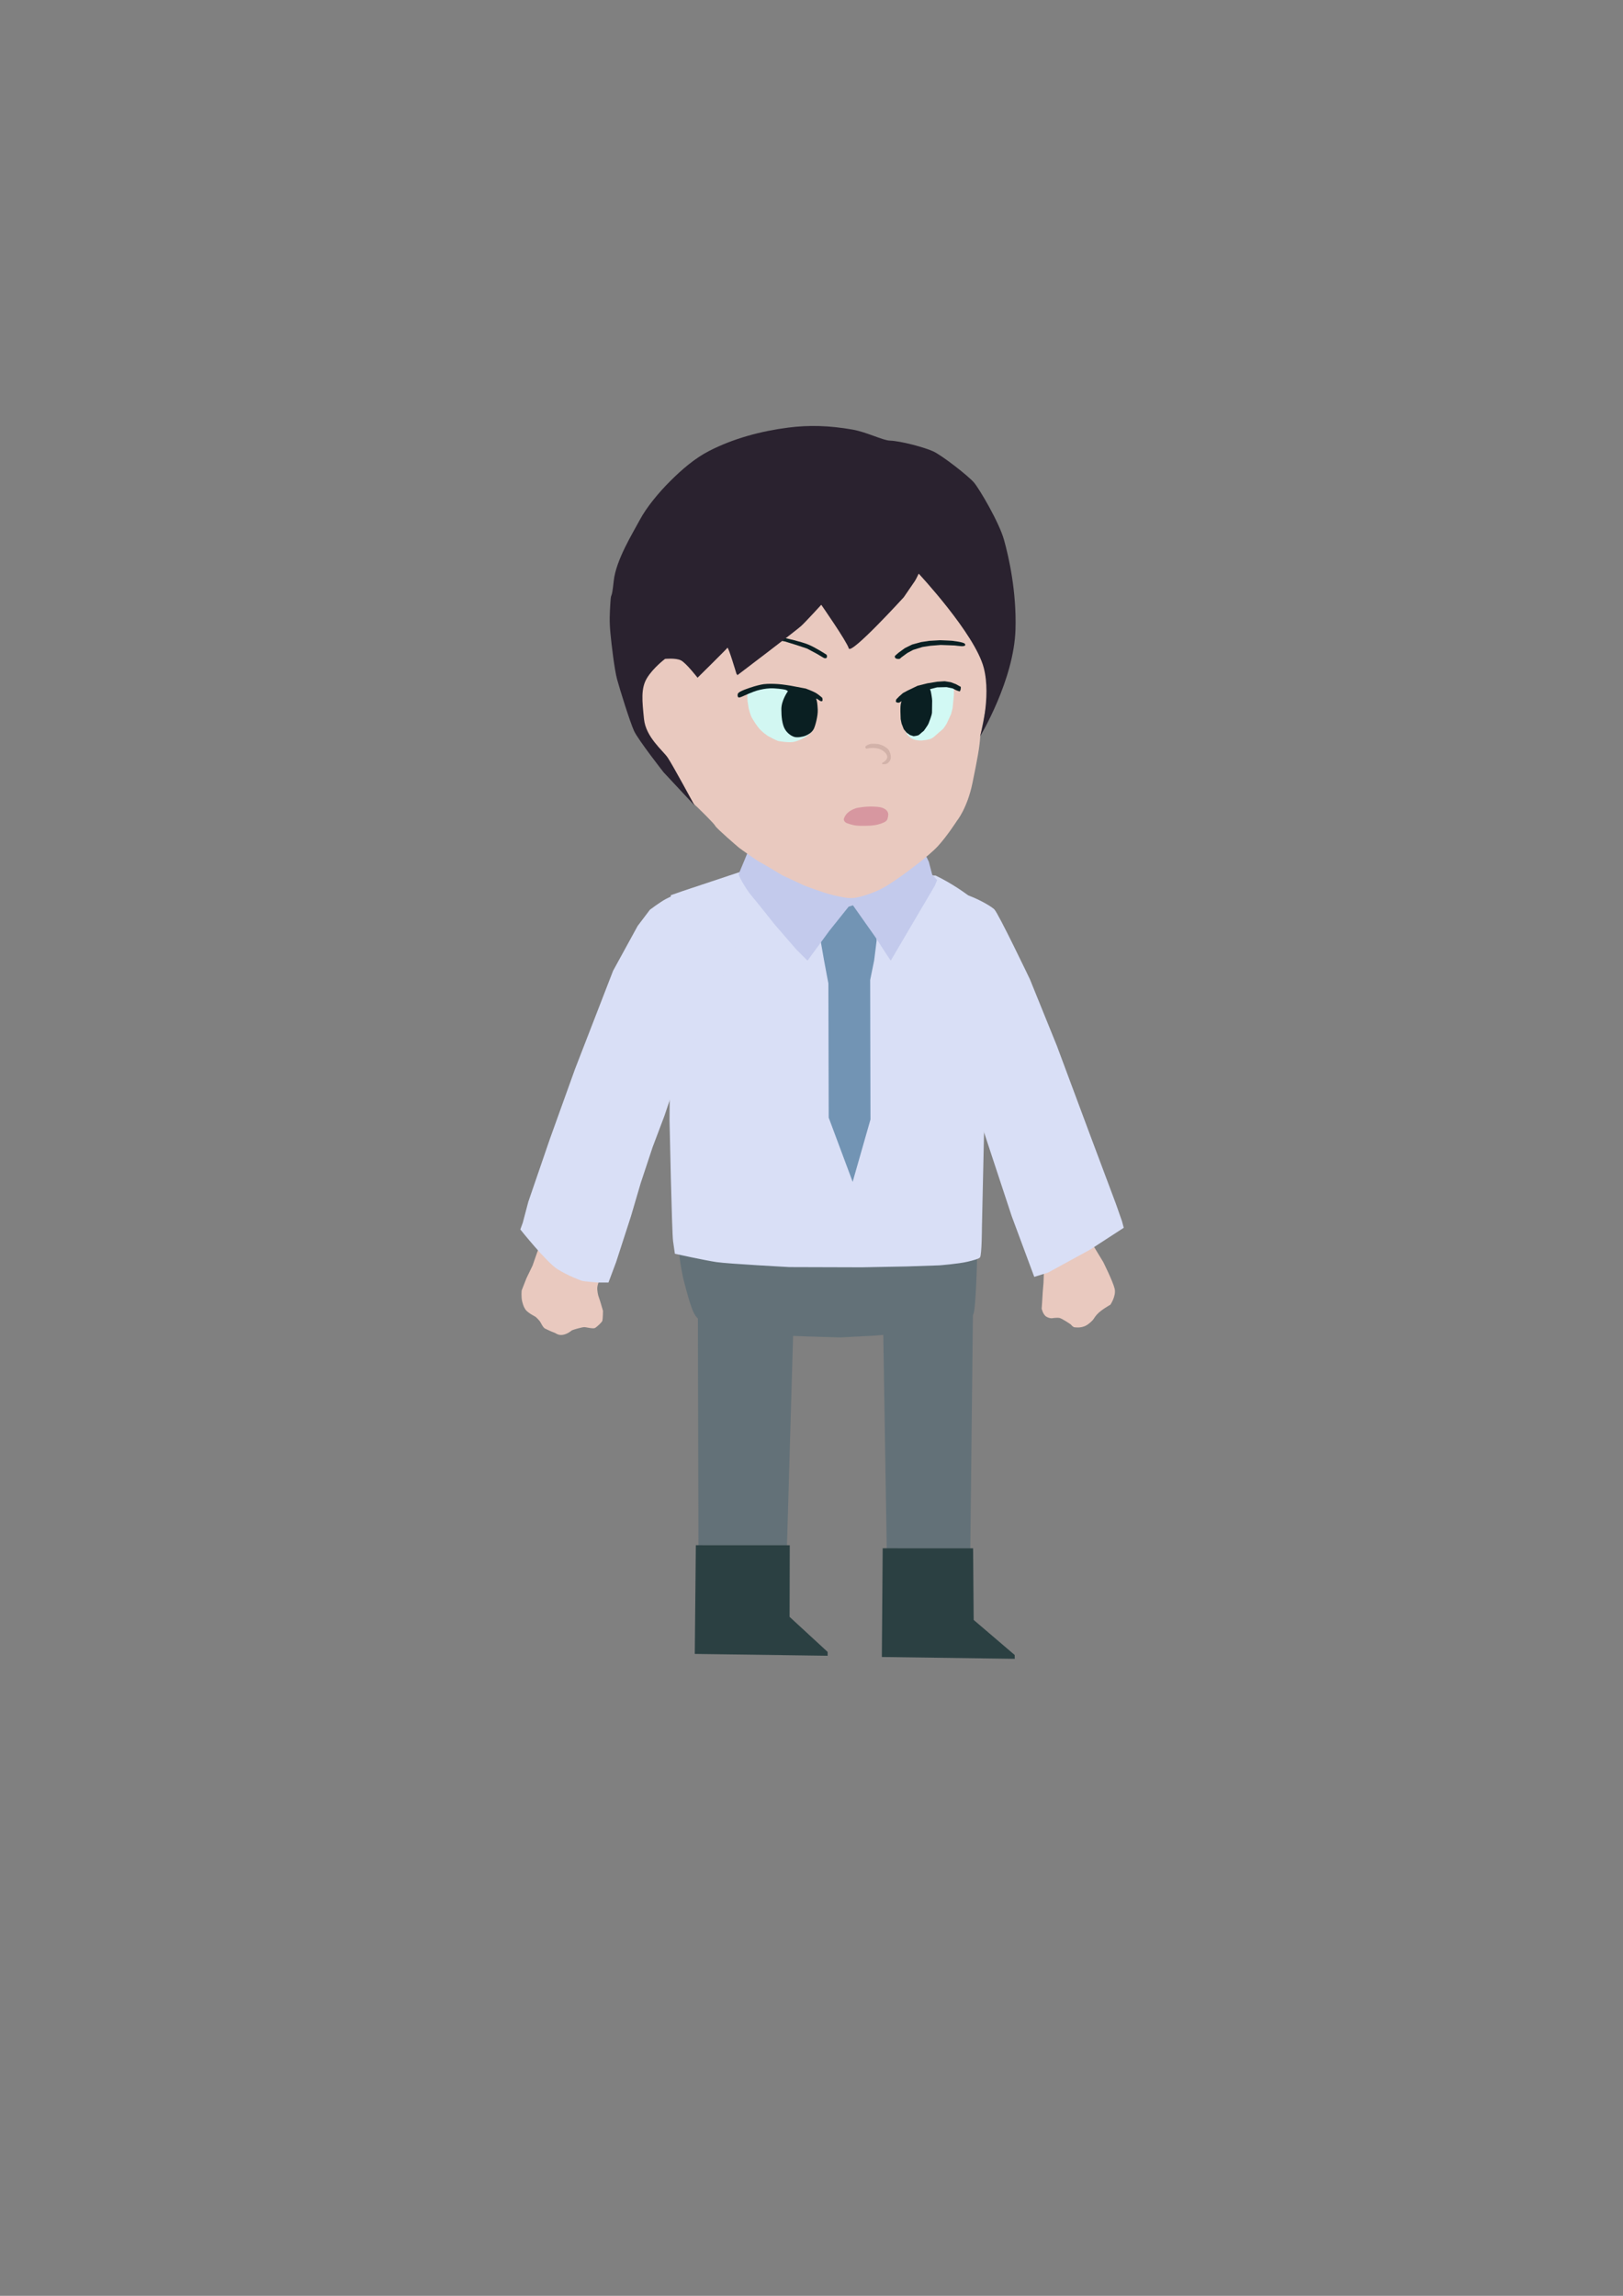 <?xml version="1.0" encoding="UTF-8" standalone="no"?>
<!-- Created with Inkscape (http://www.inkscape.org/) -->

<svg
   width="210mm"
   height="297mm"
   viewBox="0 0 210 297"
   version="1.1"
   id="svg1"
   xml:space="preserve"
   inkscape:version="1.3.2 (091e20e, 2023-11-25, custom)"
   sodipodi:docname="Karakter.svg"
   xmlns:inkscape="http://www.inkscape.org/namespaces/inkscape"
   xmlns:sodipodi="http://sodipodi.sourceforge.net/DTD/sodipodi-0.dtd"
   xmlns="http://www.w3.org/2000/svg"
   xmlns:svg="http://www.w3.org/2000/svg"><rect x="0" y="0" width="210" height="297" fill="#808080" stroke="none"/><sodipodi:namedview
     id="namedview1"
     pagecolor="#ffffff"
     bordercolor="#999999"
     borderopacity="1"
     inkscape:showpageshadow="2"
     inkscape:pageopacity="0"
     inkscape:pagecheckerboard="0"
     inkscape:deskcolor="#d1d1d1"
     inkscape:document-units="mm"
     inkscape:zoom="0.58843842"
     inkscape:cx="139.35188"
     inkscape:cy="340.73234"
     inkscape:window-width="1920"
     inkscape:window-height="991"
     inkscape:window-x="-9"
     inkscape:window-y="-9"
     inkscape:window-maximized="1"
     inkscape:current-layer="layer1" /><defs
     id="defs1" /><g
     inkscape:label="Layer 1"
     inkscape:groupmode="layer"
     id="layer1"
     style="display:inline" /><g
     inkscape:groupmode="layer"
     id="layer2"
     inkscape:label="Layer 2"
     style="display:inline"><path
       style="display:inline;opacity:1;fill:#637178;fill-opacity:1;stroke-width:0.263"
       d="m 90.295,168.915 0.079,31.47 11.432,0.276 0.902,-30.879 c 0,0 -6.174,-9.019 -12.413,-0.867 z"
       id="path14"
       sodipodi:nodetypes="cccccc"
       inkscape:label="kaki kiri" /><path
       style="display:inline;opacity:1;fill:#637178;fill-opacity:1;stroke-width:0.26"
       d="m 114.205,167.581 0.538,33.254 10.802,0.004 0.364,-32.898 c 0,0 -5.733,-7.241 -11.606,1.199 z"
       id="path15"
       sodipodi:nodetypes="cccccc"
       inkscape:label="kaki kanan" /><path
       style="display:inline;opacity:1;fill:#2b4042;fill-opacity:1;stroke-width:0.265"
       d="m 90.035,199.9 -0.137,14.061 17.189,0.238 -6e-5,-0.497 -4.922,-4.536 0.022,-9.26 z"
       id="path16"
       sodipodi:nodetypes="ccccccc"
       inkscape:label="sepatu kiri" /><path
       style="display:inline;opacity:1;fill:#2b4042;fill-opacity:1;stroke-width:0.265"
       d="m 114.21,200.297 -0.109,14.061 17.199,0.238 -0.01,-0.497 -5.307,-4.536 -0.075,-9.26 z"
       id="path17"
       sodipodi:nodetypes="ccccccc"
       inkscape:label="sepatu kanan" /><path
       style="display:inline;opacity:1;fill:#637178;fill-opacity:1;stroke-width:0.265"
       d="m 87.752,160.401 38.723,0.238 c 0,0 -0.108,7.132 -0.45,9.098 -0.225,1.293 -2.684,1.56 -2.684,1.56 0,0 -1.629,0.391 -2.722,0.589 -1.093,0.199 -4.312,0.632 -4.312,0.632 l -3.279,0.277 -4.292,0.223 -4.074,-0.119 -2.126,-0.08 -2.742,-0.278 c 0,0 -1.909,-0.146 -2.861,-0.238 -1.082,-0.105 -3.242,-0.442 -3.242,-0.442 0,0 -1.922,-0.274 -2.698,-0.8 -0.674,-0.457 -1.014,-0.546 -1.511,-1.917 -0.497,-1.371 -1.08,-3.776 -1.08,-3.776 0,0 -0.538,-2.346 -0.538,-3.756 0,-0.407 -0.111,-1.212 -0.111,-1.212 z"
       id="path13"
       sodipodi:nodetypes="ccscsccccccscascsc"
       inkscape:label="celana" /><path
       style="display:inline;opacity:1;fill:#d9dff6;fill-opacity:1;stroke-width:0.265"
       d="m 121.056,113.266 -24.799,-0.636 -7.869,2.623 -1.59,0.556 -0.165,29.171 c 0,0 0.295,14.377 0.454,15.569 0.083,0.625 0.237,1.647 0.237,1.647 0,0 3.868,0.852 5.386,1.077 1.518,0.225 9.442,0.646 9.442,0.646 l 9.358,0.028 5.873,-0.112 4.159,-0.141 c 0,0 2.478,-0.19 3.681,-0.478 0.546,-0.131 1.471,-0.36 1.588,-0.562 0.229,-0.396 0.239,-3.794 0.239,-3.794 l 0.759,-34.088 0.112,-6.688 c 0,0 -2.659,-2.782 -6.866,-4.819 z"
       id="path10"
       inkscape:label="badan"
       sodipodi:nodetypes="cccccscsccccsscccc" /><path
       style="display:inline;opacity:1;fill:#e9c9bf;fill-opacity:1;stroke-width:0.265"
       d="m 70.003,160.745 -0.506,1.293 -0.59,1.686 -0.787,1.63 -0.618,1.574 c 0,0 -0.09,0.866 0.069,1.462 0.159,0.596 0.238,0.735 0.417,1.013 0.179,0.278 0.695,0.596 0.695,0.596 l 0.616,0.358 c 0,0 0.497,0.417 0.676,0.775 0.179,0.358 0.378,0.656 0.537,0.735 0.159,0.08 0.954,0.457 1.172,0.517 0.219,0.06 0.517,0.397 1.133,0.298 0.616,-0.099 1.093,-0.517 1.172,-0.576 0.079,-0.06 1.391,-0.457 1.689,-0.417 0.298,0.04 1.113,0.238 1.331,0.099 0.219,-0.139 0.874,-0.715 0.934,-0.934 0.06,-0.219 0.079,-1.272 0.079,-1.272 0,0 -0.437,-1.53 -0.537,-1.749 -0.099,-0.219 -0.235,-0.907 -0.2,-1.283 0.062,-0.662 0.545,-1.309 0.317,-1.934 -1.019,-2.787 -7.601,-3.871 -7.601,-3.871 z"
       id="path12"
       inkscape:label="tangan kiri"
       sodipodi:nodetypes="cccccssccssscscsscsssc" /><path
       style="display:inline;opacity:1;fill:#d9dff6;fill-opacity:1;stroke-width:0.265"
       d="m 95.553,115.782 c -1.154,-1.71 -6.132,-0.838 -6.132,-0.838 0,0 -2.028,0.708 -3.259,1.353 -0.74,0.387 -2.067,1.389 -2.067,1.389 l -1.59,2.1 -3.179,5.802 -4.928,12.718 -3.259,9.061 -2.782,8.107 -0.715,2.702 -0.318,0.874 c 0,0 3.418,4.292 4.849,5.167 1.431,0.874 2.889,1.39 3.113,1.475 0.225,0.084 2.094,0.225 2.094,0.225 h 1.349 l 0.998,-2.67 1.911,-5.901 1.265,-4.3 1.546,-4.665 1.518,-4.019 0.703,-2.08 1.283,-3.183 c 0,0 3.968,-9.074 4.437,-10.785 0,0 5.576,-8.961 3.165,-12.532 z"
       id="path8"
       inkscape:label="lengan kiri"
       sodipodi:nodetypes="acsccccccccsscccccccccsa" /><path
       style="display:inline;opacity:1;fill:#e9c9bf;fill-opacity:1;stroke-width:0.265"
       d="m 135.06,164.848 -0.042,1.11 -0.098,1.18 -0.084,1.391 -0.056,0.759 c 0,0 0.169,0.815 0.646,1.068 0.478,0.253 0.759,0.169 0.759,0.169 0,0 0.551,-0.088 0.889,-0.029 0.338,0.06 1.47,0.835 1.47,0.835 0,0 0.298,0.378 0.497,0.378 0.199,0 1.033,0.179 1.828,-0.457 0.795,-0.636 0.576,-0.676 1.113,-1.252 0.537,-0.576 1.689,-1.212 1.689,-1.212 0,0 0.775,-1.133 0.556,-2.067 -0.219,-0.934 -1.478,-3.458 -1.478,-3.458 l -1.582,-2.603 -6.279,3.507 z"
       id="path11"
       sodipodi:nodetypes="cccccscscssscscccc"
       inkscape:label="tagan kanan" /><path
       style="display:inline;opacity:1;fill:#d9dff6;fill-opacity:1;stroke-width:0.265"
       d="m 121.202,115.714 c 2.125,-1.435 6.877,1.349 7.45,1.922 0.543,0.543 4.609,9.049 4.609,9.049 l 3.485,8.599 4.272,11.466 3.372,8.993 0.787,2.248 0.225,0.843 -4.328,2.81 -5.452,2.979 -1.799,0.562 -2.923,-7.869 -3.653,-11.072 -3.147,-8.712 -2.81,-7.812 -1.349,-4.384 c 0,0 -1.976,-7.435 1.262,-9.622 z"
       id="path9"
       sodipodi:nodetypes="ssccccccccccccccs"
       inkscape:label="lengan kanan" /><path
       style="display:inline;opacity:1;fill:#7294b4;fill-opacity:0.996;stroke-width:0.265"
       d="m 111.399,116.168 1.828,2.186 0.199,3.338 -0.318,2.544 -0.517,2.544 0.04,18.043 -2.305,8.068 -3.1,-8.306 -0.04,-17.368 c 0,0 -1.153,-5.922 -1.192,-6.955 -0.04,-1.033 1.47,-3.259 1.47,-3.259 l 0.994,-0.835 z"
       id="path6"
       inkscape:label="Dasi" /><path
       style="display:inline;opacity:1;fill:#c3caec;fill-opacity:1;stroke-width:0.265"
       d="m 96.932,109.809 c 0,0 -1.272,3.1 -1.351,3.259 -0.079,0.159 0.954,1.987 1.669,2.822 0.715,0.835 2.941,3.656 2.941,3.656 l 2.822,3.259 1.47,1.47 2.822,-3.855 2.504,-3.13 0.556,-0.169 2.861,4.054 1.47,2.265 0.556,0.835 5.683,-9.657 0.318,-0.755 -0.636,-0.715 -0.437,-1.669 -0.477,-0.994 -0.199,-0.397 z"
       id="path5"
       inkscape:label="kerah"
       sodipodi:nodetypes="csscccccccccccccccc" /><path
       style="display:inline;opacity:1;fill:#e9c9bf;fill-opacity:1;stroke-width:0.265"
       d="m 127.843,90.129 -1.003,5.112 c -0.096,1.433 -0.349,2.827 -1.018,6.076 -0.669,3.249 -2.007,4.874 -2.007,4.874 0,0 -1.29,2.007 -2.485,3.297 -1.194,1.29 -4.157,3.44 -4.157,3.44 0,0 -2.125,1.579 -3.313,2.144 -1.067,0.507 -2.513,0.995 -3.373,1.091 -0.86,0.096 -1.868,-0.173 -2.779,-0.386 -1.237,-0.29 -3.615,-1.209 -3.615,-1.209 l -2.838,-1.318 c 0,0 -2.635,-1.588 -2.939,-1.723 -0.304,-0.135 -2.534,-1.723 -2.737,-1.892 -0.203,-0.169 -2.872,-2.466 -3.041,-2.804 -0.169,-0.338 -2.264,-2.365 -2.264,-2.365 l -0.878,-0.811 -6.183,-8.683 -0.811,-8.007 c 0,0 4.662,-3.142 6.453,-3.514 1.791,-0.372 10.947,-1.824 10.947,-1.824 l 12.433,-6.622 6.96,-2.534 8.413,11.453 z"
       id="path4"
       sodipodi:nodetypes="ccscscasaccsssccccsccccc"
       inkscape:label="wajah" /><path
       style="display:none;opacity:1;fill:#d797a0;fill-opacity:1;stroke-width:0.265"
       d="m 114.127,104.734 c 0,0 0.053,-1.261 -0.987,-1.486 -1.04,-0.225 -1.77,0.23 -1.77,0.23 0,0 -0.674,0.47 -1.012,1.088 -0.337,0.618 -0.393,1.099 -0.393,1.099 0,0 -0.141,0.562 0.197,0.787 0.337,0.225 0.787,0.478 1.433,0.478 0.646,0 1.134,0 1.612,-0.281 0.478,-0.281 0.676,-0.506 0.788,-0.815 0.112,-0.309 0.132,-1.099 0.132,-1.099 z"
       id="path18"
       sodipodi:nodetypes="cscscssssc"
       inkscape:label="mulut1" /><path
       style="display:none;opacity:1;fill:#d797a0;fill-opacity:1;stroke-width:0.425"
       d="m 115.997,104.981 c 0,0 0.096,-1.798 -1.785,-2.118 -1.881,-0.32 -3.576,0.327 -3.576,0.327 0,0 -0.847,0.371 -1.457,1.252 -0.61,0.881 -0.712,1.866 -0.712,1.866 0,0 0.013,0.801 0.623,1.122 0.61,0.32 1.156,0.681 2.325,0.681 1.169,0 2.052,0 2.916,-0.401 0.864,-0.401 1.223,-0.721 1.426,-1.162 0.203,-0.441 0.239,-1.567 0.239,-1.567 z"
       id="path23"
       sodipodi:nodetypes="cscscssssc"
       inkscape:label="mulut2" /><path
       style="display:none;opacity:1;fill:#d797a0;fill-opacity:1;stroke-width:0.326"
       d="m 115.772,105.198 c 0,0 0.096,-1.059 -1.785,-1.248 -1.881,-0.189 -3.576,0.193 -3.576,0.193 0,0 -0.847,0.218 -1.457,0.738 -0.61,0.519 -0.712,1.1 -0.712,1.1 0,0 0.013,0.472 0.623,0.661 0.61,0.189 1.156,0.401 2.325,0.401 1.169,0 2.052,0 2.916,-0.236 0.864,-0.236 1.223,-0.425 1.426,-0.685 0.203,-0.26 0.239,-0.924 0.239,-0.924 z"
       id="path24"
       sodipodi:nodetypes="cscscssssc"
       inkscape:label="mulut3" /><path
       style="display:none;opacity:1;fill:#d797a0;fill-opacity:1;stroke-width:0.234"
       d="m 114.203,105.024 c 0,0 0.04,-1.314 -0.739,-1.548 -0.779,-0.234 -1.481,0.239 -1.481,0.239 0,0 -0.351,0.271 -0.603,0.915 -0.253,0.644 -0.295,1.364 -0.295,1.364 0,0 0.004,0.586 0.258,0.82 0.253,0.234 0.479,0.498 0.963,0.498 0.484,0 0.85,0 1.208,-0.293 0.358,-0.293 0.506,-0.527 0.591,-0.849 0.084,-0.322 0.099,-1.145 0.099,-1.145 z"
       id="path25"
       sodipodi:nodetypes="cscscssssc"
       inkscape:label="mulut4" /><path
       style="display:inline;opacity:1;fill:#d797a0;fill-opacity:1;stroke-width:0.254"
       d="m 114.933,105.37 c 0,0 0.073,-0.841 -1.366,-0.99 -1.439,-0.15 -2.735,0.153 -2.735,0.153 0,0 -0.648,0.173 -1.114,0.585 -0.467,0.412 -0.544,0.872 -0.544,0.872 0,0 0.007,0.375 0.476,0.524 0.467,0.15 0.885,0.318 1.779,0.318 0.894,0 1.57,0 2.231,-0.187 0.661,-0.187 0.935,-0.337 1.091,-0.543 0.156,-0.206 0.183,-0.733 0.183,-0.733 z"
       id="path26"
       sodipodi:nodetypes="cscscssssc"
       inkscape:label="mulut5" /><path
       style="display:none;opacity:1;fill:#d3b2a9;fill-opacity:1;stroke-width:0.303"
       d="m 114.903,105.725 c -0.203,-0.123 -0.955,-0.04 -1.435,-0.04 -1.059,0 -3.195,0.025 -3.195,0.025 0,0 -1.068,-0.023 -1.302,-0.023 -0.094,0 -0.233,-7.2e-4 -0.27,0.109 -0.05,0.145 0.107,0.202 0.191,0.225 0.266,0.075 1.385,0.092 2.078,0.1 0.799,0.01 2.396,-0.057 2.396,-0.057 0.802,-0.019 0.844,-0.047 1.073,-0.047 0.158,0 0.366,-0.011 0.468,-0.117 0.046,-0.048 0.046,-0.146 -0.004,-0.176 z"
       id="path27"
       sodipodi:nodetypes="sscsssasssss"
       inkscape:label="mulut diam" /><path
       style="opacity:0.7;fill:#caa8a0;fill-opacity:1;stroke-width:0.332"
       d="m 111.965,96.573 c 0,0 0.341,-0.356 0.959,-0.356 0.618,0 0.852,0.048 1.237,0.209 0.318,0.133 0.707,0.405 0.833,0.602 0.126,0.197 0.325,0.699 0.265,1.057 -0.043,0.258 -0.205,0.52 -0.429,0.663 -0.262,0.168 -0.637,0.098 -0.637,0.098 0,0 -0.195,-0.099 0.069,-0.221 0.24,-0.111 0.618,-0.467 0.53,-0.811 -0.088,-0.344 -0.349,-0.559 -0.618,-0.737 -0.285,-0.189 -0.681,-0.283 -0.984,-0.307 -0.303,-0.025 -0.694,-0.012 -0.972,0.074 -0.278,0.086 -0.252,-0.27 -0.252,-0.27 z"
       id="path20"
       sodipodi:nodetypes="csacascscasscc"
       inkscape:label="hidung" /></g><g
     inkscape:groupmode="layer"
     id="layer3"
     inkscape:label="mata"
     style="display:inline"><path
       style="display:inline;opacity:1;fill:#d2f7f2;fill-opacity:1;stroke-width:0.286"
       d="m 96.689,89.691 0.031,0.971 0.155,0.986 c 0,0 0.232,0.941 0.433,1.24 0.201,0.299 0.232,0.433 0.743,1.135 0.511,0.702 1.377,1.225 1.377,1.225 0,0 1.052,0.583 1.331,0.627 0.279,0.045 1.207,0.194 1.795,0.12 0.588,-0.075 1.189,-0.383 1.455,-0.531 0.291,-0.162 0.985,-0.595 1.188,-1.083 0.526,-1.257 0.142,-2.898 -0.198,-4.064 -0.34,-1.165 -1.486,-1.285 -1.486,-1.285 l -3.265,-0.314 -2.275,0.239 z"
       id="path21"
       inkscape:label="mata kiri putih"
       sodipodi:nodetypes="cccsscsssaccccc" /><path
       style="display:inline;opacity:1;fill:#0a1f22;fill-opacity:1;stroke-width:0.286"
       d="m 106.392,90.271 c 0,0 -0.515,-0.447 -0.805,-0.616 -0.418,-0.245 -1.331,-0.579 -1.331,-0.579 l -1.95,-0.369 c 0,0 -1.025,-0.171 -1.609,-0.209 -0.584,-0.038 -1.264,-0.065 -1.888,0.011 -0.412,0.05 -1.234,0.288 -1.234,0.288 0,0 -1.114,0.335 -1.644,0.601 -0.165,0.083 -0.396,0.19 -0.464,0.357 -0.066,0.162 -0.031,0.446 0.124,0.476 0.155,0.03 0.712,-0.243 0.712,-0.243 0,0 1.078,-0.49 1.646,-0.652 0.523,-0.149 1.089,-0.261 1.697,-0.289 0.608,-0.029 1.642,0.105 1.916,0.169 0.274,0.063 0.383,0.211 0.383,0.211 0,0 -0.886,1.199 -0.843,2.403 0,0.783 0.08,1.943 0.517,2.598 0.358,0.536 0.868,0.828 1.195,0.913 0.342,0.088 0.996,0.008 1.44,-0.177 0.399,-0.167 0.763,-0.396 1.006,-0.802 0.216,-0.361 0.591,-1.781 0.547,-2.563 -0.044,-0.782 -0.088,-1.081 -0.197,-1.398 -0.044,-0.126 0.416,0.215 0.416,0.215 0,0 0.558,0.399 0.367,-0.344 z"
       id="path19"
       sodipodi:nodetypes="cscccscssscsssccssascsccc"
       inkscape:label="mata kiri" /><path
       style="opacity:1;fill:#0a1f22;fill-opacity:1;stroke-width:0.265"
       d="m 106.951,84.7 c 0,0 -1.415,-0.933 -2.411,-1.335 -0.92,-0.371 -2.866,-0.801 -2.866,-0.801 0,0 -2.304,-0.358 -2.866,-0.415 -0.562,-0.056 -2.445,-0.014 -2.445,-0.014 l -1.265,0.091 c 0,0 -0.054,0.139 -0.014,0.169 0.04,0.03 0.313,0.005 0.313,0.005 l 1.359,0.009 1.686,0.084 1.405,0.183 1.714,0.309 1.503,0.464 1.349,0.45 1.293,0.689 0.899,0.534 c 0,0 0.213,0.07 0.295,0.014 0.144,-0.098 0.095,-0.214 0.09,-0.326 -0.002,-0.039 -0.04,-0.109 -0.04,-0.109 z"
       id="path22"
       sodipodi:nodetypes="cscsccscccccccccsac"
       inkscape:label="alis kiri" /><path
       style="fill:#0a1f22;stroke-width:0.271"
       d="m 115.794,84.85 0.476,-0.417 0.814,-0.589 0.939,-0.464 1.169,-0.318 1.064,-0.159 1.398,-0.079 0.971,0.04 0.573,0.032 0.751,0.108 c 0,0 0.551,0.087 0.777,0.198 0.174,0.085 0.378,0.398 -0.276,0.398 -0.146,0 -0.941,-0.099 -0.941,-0.099 l -1.794,-0.065 -1.315,0.104 -1.044,0.159 -1.211,0.378 -0.751,0.402 -0.751,0.552 -0.226,0.199 c 0,0 -0.722,0.131 -0.626,-0.378 z"
       id="path1"
       sodipodi:nodetypes="ccccccccccsscccccccccc"
       inkscape:label="alis kanan" /><path
       style="display:inline;fill:#d2f9f4;fill-opacity:1;stroke-width:0.276"
       d="m 123.435,88.921 -0.015,1.028 -0.163,1.665 -0.193,0.753 -0.565,1.231 c 0,0 -0.372,0.623 -0.52,0.738 -0.149,0.116 -0.803,0.695 -0.803,0.695 0,0 -0.39,0.373 -0.629,0.492 -0.253,0.126 -0.542,0.176 -0.823,0.219 -0.298,0.046 -0.605,0.074 -0.905,0.04 -0.284,-0.032 -0.578,-0.095 -0.827,-0.226 -0.223,-0.117 -0.547,-0.471 -0.547,-0.471 l -0.46,-0.77 -0.268,-1.978 0.149,-2.071 2.14,-1.274 c 0,0 2.556,-0.478 2.616,-0.507 0.059,-0.029 1.813,0.434 1.813,0.434 z"
       id="path7"
       sodipodi:nodetypes="cccccscaaascccccscc"
       inkscape:label="mata kanan putih" /><path
       style="fill:#0a1f22;stroke-width:0.28"
       d="m 124.315,88.855 -0.638,-0.352 -0.66,-0.249 -0.787,-0.124 -0.958,0.062 -1.277,0.207 -1.255,0.311 c 0,0 -1.213,0.58 -1.298,0.622 -0.085,0.041 -0.617,0.332 -0.617,0.332 l -0.511,0.456 -0.362,0.373 -0.043,0.29 c 0,0 0.128,0.124 0.319,0.124 0.192,0 0.426,-0.207 0.426,-0.207 0,0 -0.086,0.269 -0.106,0.383 -0.059,0.334 -0.043,0.965 -0.043,0.965 l 0.032,0.974 0.117,0.58 0.286,0.736 0.362,0.435 0.437,0.312 0.468,0.155 c 0,0 0.575,-0.046 0.724,-0.191 0.145,-0.141 0.606,-0.513 0.606,-0.513 0,0 0.543,-0.746 0.607,-0.933 0.064,-0.187 0.447,-1.099 0.447,-1.451 0,-0.352 0.021,-1.223 0.021,-1.513 0,-0.29 -0.16,-1.182 -0.198,-1.278 -0.038,-0.095 -0.083,-0.205 -0.083,-0.205 l 0.91,-0.235 0.557,-0.015 0.677,-0.015 0.782,0.161 0.481,0.249 0.421,0.147 c 0,0 0.187,-0.116 0.154,-0.593 z"
       id="path2"
       inkscape:label="mata kanan"
       sodipodi:nodetypes="cccccccsccccscscccccccscssssccccccccc" /></g><g
     inkscape:groupmode="layer"
     id="g33"
     inkscape:label="mata setengah "
     style="display:none"><path
       style="display:inline;opacity:1;fill:#d2f7f2;fill-opacity:1;stroke-width:0.251"
       d="m 96.729,90.169 0.031,0.745 0.155,0.757 c 0,0 0.232,0.722 0.433,0.952 0.201,0.229 0.232,0.333 0.743,0.871 0.511,0.539 1.377,0.94 1.377,0.94 0,0 1.052,0.447 1.331,0.482 0.279,0.034 1.207,0.149 1.795,0.092 0.588,-0.057 1.189,-0.294 1.455,-0.407 0.291,-0.124 0.985,-0.457 1.188,-0.831 0.526,-0.965 0.142,-2.224 -0.198,-3.119 -0.34,-0.894 -1.486,-0.986 -1.486,-0.986 l -3.265,-0.241 -2.275,0.183 z"
       id="path28"
       inkscape:label="mata kiri putih"
       sodipodi:nodetypes="cccsscsssaccccc" /><path
       style="display:inline;opacity:1;fill:#0a1f22;fill-opacity:1;stroke-width:0.256"
       d="m 106.431,90.665 c 0,0 -0.515,-0.357 -0.805,-0.493 -0.418,-0.196 -1.331,-0.463 -1.331,-0.463 l -1.95,-0.295 c 0,0 -1.025,-0.137 -1.609,-0.167 -0.584,-0.03 -1.264,-0.052 -1.888,0.008 -0.412,0.04 -1.234,0.231 -1.234,0.231 0,0 -1.114,0.268 -1.644,0.481 -0.165,0.066 -0.396,0.152 -0.464,0.286 -0.066,0.129 -0.031,0.357 0.124,0.381 0.155,0.024 0.712,-0.194 0.712,-0.194 0,0 1.078,-0.392 1.646,-0.522 0.523,-0.119 1.089,-0.208 1.697,-0.231 0.608,-0.023 1.642,0.084 1.916,0.135 0.274,0.051 0.383,0.169 0.383,0.169 0,0 -0.886,0.959 -0.843,1.923 0,0.627 0.08,1.555 0.517,2.079 0.358,0.429 0.868,0.663 1.195,0.73 0.342,0.071 0.996,0.007 1.44,-0.142 0.399,-0.133 0.763,-0.317 1.006,-0.642 0.216,-0.289 0.591,-1.425 0.547,-2.051 -0.044,-0.626 -0.088,-0.865 -0.197,-1.119 -0.044,-0.101 0.416,0.172 0.416,0.172 0,0 0.558,0.319 0.367,-0.276 z"
       id="path29"
       sodipodi:nodetypes="cscccscssscsssccssascsccc"
       inkscape:label="mata kiri" /><path
       style="opacity:1;fill:#0a1f22;fill-opacity:1;stroke-width:0.265"
       d="m 106.951,86.165 c 0,0 -1.415,-0.933 -2.411,-1.335 -0.92,-0.371 -2.866,-0.801 -2.866,-0.801 0,0 -2.304,-0.358 -2.866,-0.415 -0.562,-0.056 -2.445,-0.064 -2.445,-0.064 l -1.265,0.141 c 0,0 -0.054,0.139 -0.014,0.169 0.04,0.03 0.313,0.075 0.313,0.075 l 1.359,-0.001 1.686,0.084 1.405,0.123 1.714,0.309 1.503,0.464 1.349,0.45 1.293,0.689 0.899,0.534 c 0,0 0.213,0.07 0.295,0.014 0.144,-0.098 0.095,-0.214 0.09,-0.326 -0.002,-0.039 -0.04,-0.109 -0.04,-0.109 z"
       id="path30"
       sodipodi:nodetypes="cscsccscccccccccsacc"
       inkscape:label="alis kiri" /><path
       style="fill:#0a1f22;stroke-width:0.271"
       d="m 115.794,86.256 0.476,-0.417 0.814,-0.589 0.939,-0.464 1.169,-0.318 1.064,-0.159 1.398,-0.079 0.971,0.04 0.573,0.032 0.751,0.108 c 0,0 0.551,0.087 0.777,0.198 0.174,0.085 0.378,0.398 -0.276,0.398 -0.146,0 -0.941,-0.099 -0.941,-0.099 l -1.794,-0.065 -1.315,0.104 -1.044,0.159 -1.211,0.378 -0.751,0.402 -0.751,0.552 -0.226,0.199 c 0,0 -0.722,0.131 -0.626,-0.378 z"
       id="path31"
       sodipodi:nodetypes="ccccccccccsscccccccccc"
       inkscape:label="alis kanan" /><path
       style="display:inline;fill:#d2f9f4;fill-opacity:1;stroke-width:0.218"
       d="m 123.056,89.771 -0.014,0.687 -0.153,1.113 -0.18,0.503 -0.527,0.822 c 0,0 -0.347,0.416 -0.486,0.493 -0.139,0.077 -0.749,0.464 -0.749,0.464 0,0 -0.364,0.249 -0.588,0.329 -0.236,0.084 -0.506,0.118 -0.768,0.146 -0.279,0.031 -0.565,0.049 -0.845,0.027 -0.266,-0.021 -0.54,-0.063 -0.772,-0.151 -0.208,-0.078 -0.511,-0.315 -0.511,-0.315 l -0.43,-0.514 -0.25,-1.322 0.139,-1.384 1.999,-0.851 c 0,0 2.387,-0.319 2.443,-0.339 0.056,-0.019 1.693,0.29 1.693,0.29 z"
       id="path32"
       sodipodi:nodetypes="cccccscaaascccccscc"
       inkscape:label="mata kanan putih" /><path
       style="fill:#0a1f22;stroke-width:0.221"
       d="m 123.878,89.727 -0.596,-0.236 -0.616,-0.166 -0.735,-0.083 -0.894,0.042 -1.192,0.139 -1.172,0.208 c 0,0 -1.133,0.388 -1.212,0.416 -0.08,0.028 -0.576,0.222 -0.576,0.222 l -0.477,0.305 -0.338,0.249 -0.04,0.194 c 0,0 0.119,0.083 0.298,0.083 0.179,0 0.397,-0.139 0.397,-0.139 0,0 -0.08,0.18 -0.099,0.256 -0.056,0.223 -0.04,0.645 -0.04,0.645 l 0.03,0.651 0.109,0.388 0.268,0.492 0.338,0.291 0.408,0.208 0.437,0.103 c 0,0 0.537,-0.031 0.676,-0.128 0.136,-0.095 0.566,-0.343 0.566,-0.343 0,0 0.507,-0.499 0.567,-0.623 0.06,-0.125 0.417,-0.734 0.417,-0.97 0,-0.236 0.02,-0.817 0.02,-1.011 0,-0.194 -0.149,-0.79 -0.185,-0.854 -0.035,-0.064 -0.077,-0.137 -0.077,-0.137 l 0.85,-0.157 0.52,-0.01 0.632,-0.01 0.731,0.108 0.45,0.167 0.393,0.098 c 0,0 0.174,-0.078 0.143,-0.396 z"
       id="path33"
       inkscape:label="mata kanan"
       sodipodi:nodetypes="cccccccsccccscscccccccscssssccccccccc" /></g><g
     inkscape:groupmode="layer"
     id="g39"
     inkscape:label="mata tertutup"
     style="display:none"><path
       style="display:inline;opacity:1;fill:#0a1f22;fill-opacity:1;stroke-width:0.282"
       d="m 106.418,91.779 c -0.013,-0.065 -0.359,-0.293 -0.727,-0.474 -0.367,-0.181 -0.99,-0.431 -1.495,-0.579 -0.493,-0.144 -1.494,-0.366 -1.494,-0.366 0,0 -0.939,-0.118 -1.474,-0.172 -0.535,-0.054 -1.159,-0.051 -1.735,0.014 -0.38,0.043 -1.139,0.185 -1.139,0.185 0,0 -1.03,0.269 -1.524,0.537 -0.154,0.083 -0.369,0.19 -0.436,0.365 -0.065,0.169 -0.039,0.421 0.102,0.456 0.141,0.035 0.66,-0.222 0.66,-0.222 0,0 0.998,-0.312 1.524,-0.469 0.484,-0.144 1.151,-0.183 1.71,-0.198 0.559,-0.015 1.874,0.144 2.124,0.217 0,0 1.813,0.438 2.679,0.777 0.303,0.119 0.874,0.438 0.874,0.438 0,0 0.478,0.116 0.35,-0.51 z"
       id="path35"
       sodipodi:nodetypes="szsccscssscsscacss"
       inkscape:label="mata kiri" /><path
       style="opacity:1;fill:#0a1f22;fill-opacity:1;stroke-width:0.265"
       d="m 107.056,86.247 c 0,0 -1.509,-0.773 -2.542,-1.063 -0.955,-0.269 -2.946,-0.567 -2.946,-0.567 0,0 -2.33,-0.104 -2.895,-0.099 -0.565,0.006 -2.428,0.288 -2.428,0.288 l -1.242,0.278 c 0,0 -0.027,0.242 0.015,0.267 0.043,0.025 0.32,0.047 0.32,0.047 0,0 0.904,-0.072 1.355,-0.108 0.555,-0.044 1.662,-0.127 1.662,-0.127 0,0 0.96,0.019 1.436,0.02 0.581,0.001 1.164,0.055 1.738,0.12 0.521,0.059 1.008,0.09 1.505,0.185 0.483,0.092 1.426,0.371 1.426,0.371 l 1.346,0.412 0.952,0.432 c 0,0 0.219,0.046 0.295,-0.018 0.133,-0.113 0.071,-0.223 0.054,-0.334 -0.006,-0.038 -0.051,-0.104 -0.051,-0.104 z"
       id="path36"
       sodipodi:nodetypes="cscsccscscssacccsacc"
       inkscape:label="alis kiri" /><path
       style="fill:#0a1f22;stroke-width:0.258"
       d="m 115.409,86.549 0.489,-0.371 0.837,-0.526 0.967,-0.418 1.206,-0.292 1.1,-0.152 1.446,-0.086 1.005,0.023 0.594,0.021 0.779,0.086 c 0,0 0.571,0.069 0.806,0.164 0.18,0.073 0.395,0.345 -0.282,0.353 -0.151,0.002 -0.974,-0.076 -0.974,-0.076 l -1.857,-0.036 -1.36,0.107 -1.078,0.152 -1.249,0.345 -0.774,0.361 -0.772,0.493 -0.232,0.177 c 0,0 -0.746,0.123 -0.652,-0.324 z"
       id="path37"
       sodipodi:nodetypes="ccccccccccsscccccccccc"
       inkscape:label="alis kanan" /><path
       style="fill:#0a1f22;stroke-width:0.248"
       d="m 123.993,90.251 -0.532,-0.142 c 0,0 -0.509,-0.1 -0.758,-0.122 -0.252,-0.022 -0.746,-0.051 -0.746,-0.051 l -0.917,0.032 c 0,0 -0.836,0.09 -1.248,0.167 -0.394,0.074 -1.17,0.282 -1.17,0.282 0,0 -0.821,0.279 -1.229,0.426 -0.199,0.071 -0.594,0.221 -0.594,0.221 0,0 -0.335,0.148 -0.471,0.267 -0.097,0.086 -0.205,0.179 -0.234,0.311 -0.029,0.133 0.01,0.373 0.123,0.396 0.238,0.049 0.729,-0.273 1.095,-0.406 0.462,-0.168 0.919,-0.351 1.389,-0.496 0.278,-0.086 0.562,-0.152 0.845,-0.222 0.23,-0.057 0.692,-0.159 0.692,-0.159 0,0 0.535,-0.094 0.805,-0.121 0.193,-0.02 0.387,-0.028 0.582,-0.03 0.207,-0.003 0.413,0.007 0.622,0.017 0.253,0.012 0.551,0.022 0.761,0.05 0.21,0.028 0.499,0.102 0.499,0.102 l 0.889,0.231 c 0,0 0.604,-0.065 0.27,-0.552 z"
       id="path39"
       inkscape:label="mata kanan"
       sodipodi:nodetypes="ccsccscacazsaaacaaszcccc" /></g><g
     inkscape:groupmode="layer"
     id="layer4"
     inkscape:label="rambut"><path
       style="display:inline;opacity:1;fill:#2a222f;fill-opacity:1;stroke-width:0.265"
       d="m 118.871,74.211 c 0,0 7.268,7.779 8.415,12.175 1.008,3.865 -0.478,8.887 -0.478,8.887 0,0 4.395,-7.259 4.587,-13.856 0.143,-4.921 -0.86,-9.317 -1.481,-11.563 -0.621,-2.246 -3.153,-6.546 -3.87,-7.406 -0.717,-0.86 -4.157,-3.536 -5.304,-4.061 -1.147,-0.526 -4.205,-1.338 -5.59,-1.386 -0.959,-0.033 -2.993,-1.106 -4.874,-1.433 -2.939,-0.512 -5.566,-0.603 -8.317,-0.247 -3.504,0.453 -7.02,1.39 -10.166,2.996 -1.899,0.97 -3.549,2.407 -5.062,3.91 -1.518,1.507 -3.097,3.426 -3.957,5.05 -0.86,1.625 -3.078,5.157 -3.364,7.881 -0.287,2.723 -0.334,1.242 -0.43,2.771 -0.096,1.529 -0.143,2.437 0,3.966 0.143,1.529 0.526,4.73 0.86,5.972 0.334,1.242 1.672,5.542 2.198,6.689 0.526,1.147 3.822,5.351 3.822,5.351 l 4.014,4.3 c 0,0 -2.867,-5.304 -3.488,-6.211 -0.621,-0.908 -2.819,-2.628 -3.058,-4.969 -0.239,-2.341 -0.43,-3.966 0.382,-5.304 0.812,-1.338 2.341,-2.485 2.341,-2.485 0,0 1.386,-0.143 2.055,0.191 0.669,0.334 2.15,2.246 2.15,2.246 0,0 3.743,-3.685 3.862,-3.871 0.118,-0.186 1.166,3.345 1.166,3.345 l 0.133,0.192 c 0,0 7.621,-5.781 8.242,-6.355 0.621,-0.573 2.604,-2.747 2.604,-2.747 0,0 3.297,4.73 3.56,5.638 0.263,0.908 7.119,-6.618 7.119,-6.618 l 1.433,-2.091 c 0.151,-0.22 0.496,-0.958 0.496,-0.958 z"
       id="path3"
       inkscape:label="rambut"
       sodipodi:nodetypes="cscssssssaaassssssccssscscsccscscsc" /></g></svg>
